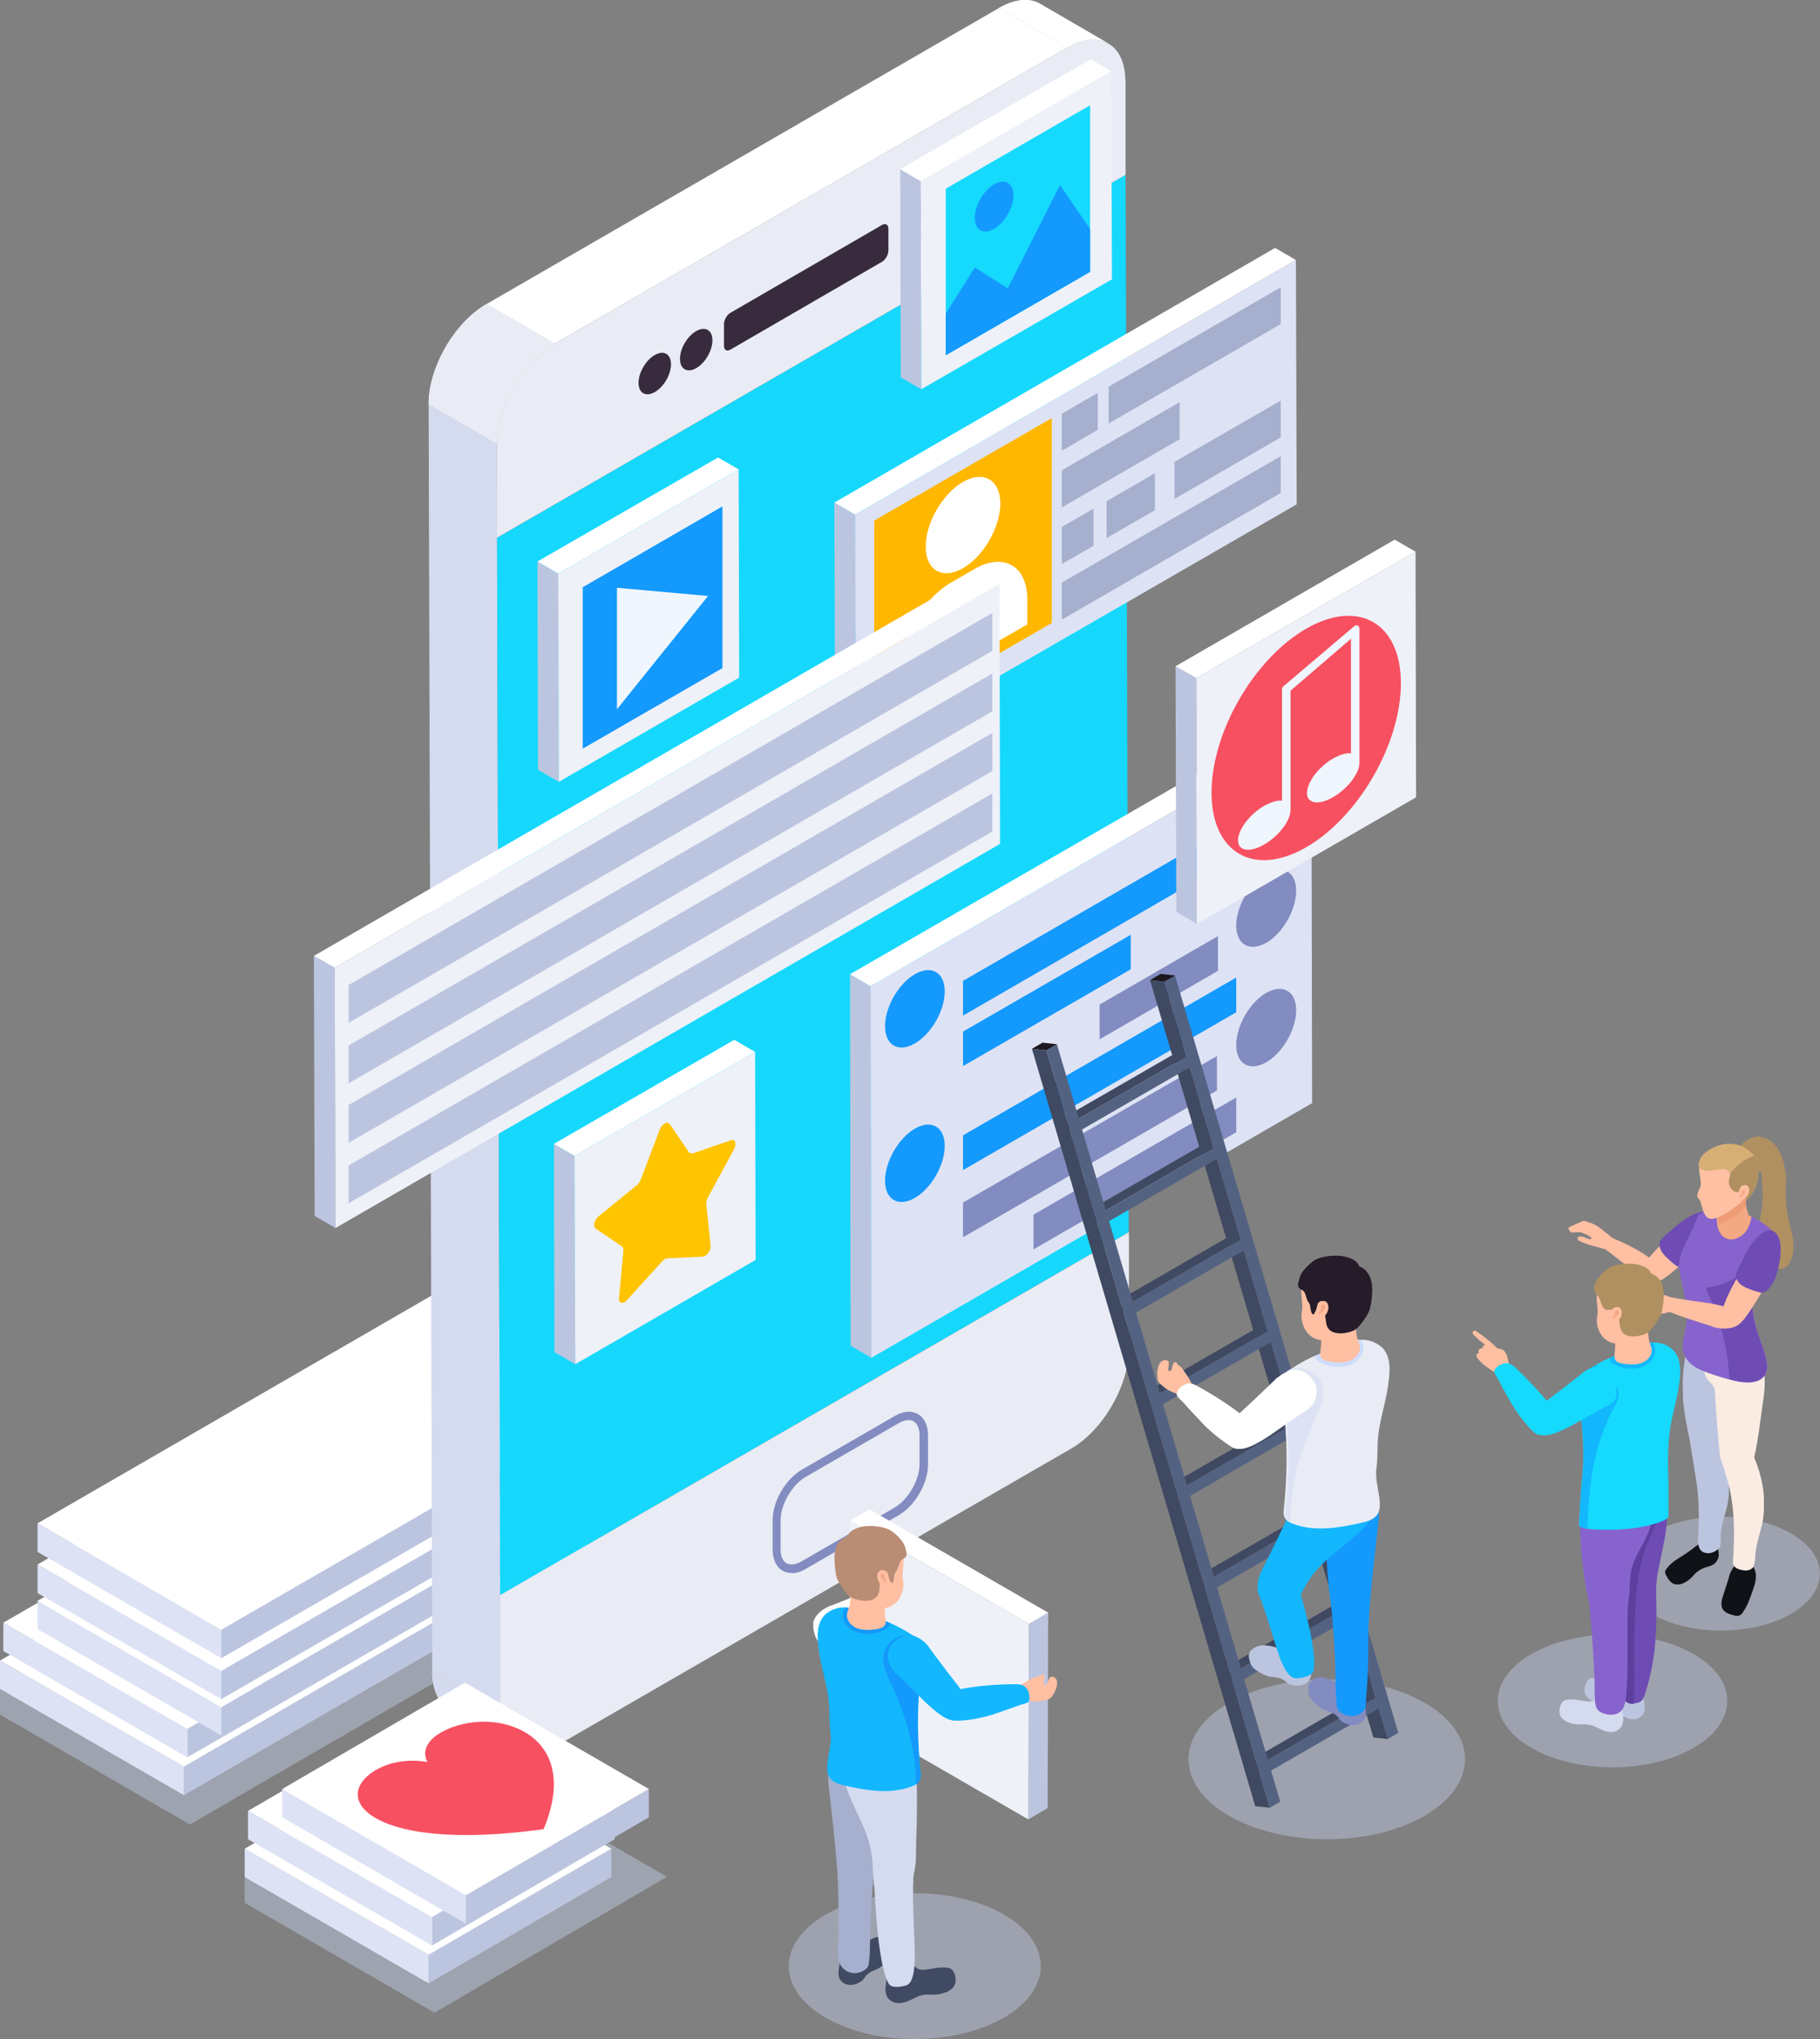 <?xml version="1.0" encoding="UTF-8"?>
<svg xmlns="http://www.w3.org/2000/svg" xmlns:xlink="http://www.w3.org/1999/xlink" viewBox="0 0 70.74 79.2">
  <rect x="0" y="0" width="70.74" height="79.2" fill="#808080" stroke="none"/>
  <defs>
    <style>
      .cls-1 {
        fill: #b09061;
      }

      .cls-2 {
        fill: #f3a984;
      }

      .cls-3 {
        fill: #13b7fd;
      }

      .cls-4 {
        fill: #eff6fe;
      }

      .cls-5 {
        fill: #fff;
      }

      .cls-6 {
        fill: #15d8fc;
      }

      .cls-7 {
        fill: #ee9c76;
      }

      .cls-8 {
        fill: #404b63;
      }

      .cls-9 {
        fill: #e9ecf5;
      }

      .cls-10 {
        clip-path: url(#clippath-2);
      }

      .cls-11 {
        fill: #f75061;
      }

      .cls-12 {
        isolation: isolate;
      }

      .cls-13 {
        fill: #8763cd;
      }

      .cls-14 {
        fill: #a6afcd;
      }

      .cls-15 {
        fill: #372b3d;
      }

      .cls-16 {
        fill: #ffb700;
      }

      .cls-17 {
        fill: #b98c74;
      }

      .cls-18 {
        clip-path: url(#clippath-1);
      }

      .cls-19 {
        fill: #ffbfa2;
      }

      .cls-20 {
        fill: #faece2;
      }

      .cls-21 {
        fill: #1499fc;
      }

      .cls-22 {
        fill: #0f1317;
      }

      .cls-23 {
        fill: #cddcfb;
      }

      .cls-24 {
        fill: #828cc0;
      }

      .cls-25 {
        fill: #15d9fd;
      }

      .cls-26, .cls-27 {
        mix-blend-mode: multiply;
        opacity: .5;
      }

      .cls-28 {
        fill: #dde3f4;
      }

      .cls-29, .cls-27 {
        fill: #bcc5df;
      }

      .cls-30 {
        clip-path: url(#clippath);
      }

      .cls-31 {
        fill: #546282;
      }

      .cls-32 {
        fill: #1c161f;
      }

      .cls-33 {
        fill: none;
      }

      .cls-34 {
        fill: #251b29;
      }

      .cls-35 {
        clip-path: url(#clippath-3);
      }

      .cls-36 {
        fill: #ffc400;
      }

      .cls-37 {
        fill: #6e4cb3;
      }

      .cls-38 {
        fill: #5e3e9e;
      }

      .cls-39 {
        fill: #d6af75;
      }

      .cls-40 {
        fill: #3f4961;
      }

      .cls-41 {
        fill: #d4dbef;
      }

      .cls-42 {
        fill: #7f89a6;
      }

      .cls-43 {
        fill: #eef1f8;
      }
    </style>
    <clipPath id="clippath">
      <path class="cls-5" d="m20.11,67.93l-2.65-1.54c-.4-.24-.66-.74-.66-1.45l2.65,1.54c0,.71.25,1.21.66,1.45Z"/>
    </clipPath>
    <clipPath id="clippath-1">
      <path class="cls-5" d="m40.43.15l2.65,1.54c-.41-.24-.98-.2-1.6.16l-2.65-1.54c.63-.36,1.19-.4,1.6-.16Z"/>
    </clipPath>
    <clipPath id="clippath-2">
      <path class="cls-5" d="m19.31,17.24l-2.65-1.54c0-1.43,1-3.17,2.25-3.89l2.65,1.54c-1.24.72-2.25,2.46-2.25,3.89Z"/>
    </clipPath>
    <clipPath id="clippath-3">
      <path class="cls-33" d="m63.05,49.62l.53.31s-.09-.02-.15.01l-.53-.31c.06-.03.11-.04.15-.01Z"/>
    </clipPath>
  </defs>
  <g class="cls-12">
    <g id="Layer_2" data-name="Layer 2">
      <g id="Layer_1-2" data-name="Layer 1">
        <g>
          <g>
            <g class="cls-26">
              <polygon class="cls-29" points="24.82 60.76 7.38 70.87 0 66.6 0 65.35 17.45 56.49 24.82 60.76"/>
            </g>
            <g class="cls-12">
              <polygon class="cls-29" points="22.66 59.66 22.66 60.77 7.15 69.73 7.15 68.62 22.66 59.66"/>
              <polygon class="cls-28" points="7.15 68.62 7.15 69.73 0 65.6 0 64.5 7.15 68.62"/>
              <polygon class="cls-5" points="22.66 59.66 7.15 68.62 0 64.5 15.52 55.54 22.66 59.66"/>
            </g>
            <g class="cls-12">
              <polygon class="cls-29" points="22.8 58.19 22.8 59.3 7.28 68.26 7.28 67.15 22.8 58.19"/>
              <polygon class="cls-28" points="7.28 67.15 7.28 68.26 .13 64.13 .13 63.03 7.28 67.15"/>
              <polygon class="cls-5" points="22.8 58.19 7.28 67.15 .13 63.03 15.65 54.07 22.8 58.19"/>
            </g>
            <g class="cls-12">
              <polygon class="cls-29" points="24.12 57.34 24.12 58.45 8.6 67.41 8.6 66.31 24.12 57.34"/>
              <polygon class="cls-28" points="8.6 66.31 8.6 67.41 1.46 63.28 1.46 62.18 8.6 66.31"/>
              <polygon class="cls-5" points="24.12 57.34 8.6 66.31 1.46 62.18 16.97 53.22 24.12 57.34"/>
            </g>
            <g class="cls-12">
              <polygon class="cls-29" points="24.12 55.94 24.12 57.04 8.6 66 8.6 64.9 24.12 55.94"/>
              <polygon class="cls-28" points="8.6 64.9 8.6 66 1.46 61.88 1.46 60.77 8.6 64.9"/>
              <polygon class="cls-5" points="24.12 55.94 8.6 64.9 1.46 60.77 16.97 51.81 24.12 55.94"/>
            </g>
            <g class="cls-12">
              <polygon class="cls-29" points="24.12 54.34 24.12 55.45 8.6 64.41 8.6 63.3 24.12 54.34"/>
              <polygon class="cls-28" points="8.6 63.3 8.6 64.41 1.46 60.28 1.46 59.17 8.6 63.3"/>
              <polygon class="cls-5" points="24.12 54.34 8.6 63.3 1.46 59.17 16.97 50.21 24.12 54.34"/>
            </g>
          </g>
          <g>
            <g class="cls-12">
              <g class="cls-12">
                <path class="cls-5" d="m20.11,67.93l-2.65-1.54c-.4-.24-.66-.74-.66-1.45l2.65,1.54c0,.71.25,1.21.66,1.45Z"/>
                <g class="cls-30">
                  <g class="cls-12">
                    <path class="cls-41" d="m20.11,67.93l-2.65-1.54c-.4-.24-.66-.74-.66-1.45l2.65,1.54c0,.71.25,1.21.66,1.45h0Z"/>
                  </g>
                </g>
              </g>
              <g class="cls-12">
                <path class="cls-5" d="m40.43.15l2.65,1.54c-.41-.24-.98-.2-1.6.16l-2.65-1.54c.63-.36,1.19-.4,1.6-.16Z"/>
                <g class="cls-18">
                  <g class="cls-12">
                    <path class="cls-5" d="m41.48,1.85l-2.65-1.54c.63-.36,1.19-.4,1.6-.16l2.65,1.54c-.41-.24-.98-.2-1.6.16h0Z"/>
                  </g>
                </g>
              </g>
              <polygon class="cls-41" points="19.45 66.48 16.8 64.94 16.66 15.7 19.31 17.24 19.45 66.48"/>
              <polygon class="cls-5" points="21.56 13.35 18.91 11.81 38.83 .31 41.48 1.85 21.56 13.35"/>
              <g class="cls-12">
                <path class="cls-5" d="m19.31,17.24l-2.65-1.54c0-1.43,1-3.17,2.25-3.89l2.65,1.54c-1.24.72-2.25,2.46-2.25,3.89Z"/>
                <g class="cls-10">
                  <g class="cls-12">
                    <path class="cls-9" d="m19.31,17.24l-2.65-1.54c0-1.43,1-3.17,2.25-3.89l2.65,1.54c-1.24.72-2.25,2.46-2.25,3.89h0Z"/>
                  </g>
                </g>
              </g>
              <g>
                <polygon class="cls-6" points="43.75 6.79 19.32 20.89 19.44 61.96 43.87 47.86 43.75 6.79"/>
                <path class="cls-9" d="m43.74,3.14c0-1.43-1.02-2.01-2.26-1.29l-19.92,11.5c-1.24.72-2.25,2.46-2.25,3.89v3.65s24.44-14.1,24.44-14.1v-3.65Z"/>
                <path class="cls-9" d="m19.44,61.96v4.52c.02,1.43,1.03,2.01,2.27,1.29l19.92-11.5c1.25-.72,2.25-2.46,2.25-3.89v-4.52s-24.44,14.1-24.44,14.1Z"/>
              </g>
            </g>
            <g>
              <path class="cls-15" d="m37.25,7.74c0,.56-.4,1.25-.88,1.53-.49.28-.88.05-.88-.51s.4-1.25.88-1.53c.49-.28.88-.05.88.51Z"/>
              <path class="cls-15" d="m27.69,13.22c0,.4-.28.88-.63,1.08-.35.2-.63.04-.63-.36s.28-.88.63-1.08c.35-.2.63-.04.63.36Z"/>
              <path class="cls-15" d="m26.08,14.15c0,.4-.28.88-.63,1.08-.35.2-.63.04-.63-.36s.28-.88.63-1.08c.35-.2.63-.04.63.36Z"/>
              <path class="cls-15" d="m34.28,10.17l-5.89,3.41c-.14.08-.25.02-.25-.15v-.84c0-.16.11-.36.25-.44l5.89-3.41c.14-.08.25-.02.25.15v.84c0,.16-.11.36-.25.44Z"/>
            </g>
            <path class="cls-24" d="m30.77,61.1c-.13,0-.25-.03-.35-.09-.25-.14-.39-.44-.39-.82v-1.14c0-.73.5-1.59,1.13-1.96l3.62-2.09c.33-.19.65-.22.9-.07.25.14.39.44.39.82v1.14c0,.73-.5,1.59-1.13,1.96l-3.62,2.09c-.19.11-.38.17-.55.17Zm4.55-5.94c-.11,0-.25.04-.39.12l-3.62,2.09c-.52.3-.97,1.07-.97,1.67v1.14c0,.26.08.45.23.54.15.08.35.06.58-.07l3.62-2.09c.52-.3.97-1.07.97-1.67v-1.14c0-.26-.08-.45-.23-.54-.06-.03-.12-.05-.19-.05Z"/>
          </g>
          <g>
            <g class="cls-26">
              <polygon class="cls-29" points="25.92 72.9 16.89 78.18 9.51 73.91 9.51 72.66 18.54 68.63 25.92 72.9"/>
            </g>
            <g class="cls-12">
              <polygon class="cls-29" points="23.76 71.81 23.76 72.91 16.66 77.04 16.66 75.93 23.76 71.81"/>
              <polygon class="cls-28" points="16.66 75.93 16.66 77.04 9.51 72.91 9.51 71.81 16.66 75.93"/>
              <polygon class="cls-5" points="23.76 71.81 16.66 75.93 9.51 71.81 16.61 67.68 23.76 71.81"/>
            </g>
            <g class="cls-12">
              <polygon class="cls-29" points="23.89 70.34 23.89 71.44 16.79 75.57 16.79 74.46 23.89 70.34"/>
              <polygon class="cls-28" points="16.79 74.46 16.79 75.57 9.64 71.44 9.64 70.34 16.79 74.46"/>
              <polygon class="cls-5" points="23.89 70.34 16.79 74.46 9.64 70.34 16.74 66.21 23.89 70.34"/>
            </g>
            <g class="cls-12">
              <polygon class="cls-29" points="25.22 69.49 25.22 70.59 18.11 74.72 18.11 73.61 25.22 69.49"/>
              <polygon class="cls-28" points="18.11 73.61 18.11 74.72 10.97 70.59 10.97 69.49 18.11 73.61"/>
              <polygon class="cls-5" points="25.22 69.49 18.11 73.61 10.97 69.49 18.07 65.36 25.22 69.49"/>
            </g>
            <path class="cls-11" d="m18.64,66.88c-1.15.05-2.46.71-2.03,1.56-1.48-.25-2.62.51-2.7,1.17-.13,1,1.93,2.17,7.22,1.44,1.27-3.06-.76-4.25-2.49-4.17Z"/>
          </g>
          <g>
            <g class="cls-12">
              <polygon class="cls-29" points="35.81 15.12 35.01 14.66 34.99 6.57 35.79 7.04 35.81 15.12"/>
              <polygon class="cls-5" points="35.79 7.04 34.99 6.57 42.39 2.3 43.19 2.77 35.79 7.04"/>
              <polygon class="cls-43" points="43.19 2.77 43.22 10.85 35.81 15.12 35.79 7.04 43.19 2.77"/>
            </g>
            <g>
              <polygon class="cls-25" points="36.76 13.8 42.37 10.56 42.37 4.09 36.76 7.33 36.76 13.8"/>
              <polygon class="cls-21" points="37.89 10.39 39.17 11.2 41.2 7.19 42.37 8.9 42.37 10.56 36.76 13.8 36.76 12.18 37.89 10.39"/>
              <path class="cls-21" d="m37.89,8.46c0-.48.34-1.06.75-1.3.42-.24.75-.05.75.43s-.34,1.06-.75,1.3c-.42.24-.75.05-.75-.43Z"/>
            </g>
          </g>
          <g>
            <g class="cls-12">
              <polygon class="cls-29" points="21.72 30.37 20.91 29.9 20.89 21.81 21.7 22.28 21.72 30.37"/>
              <polygon class="cls-5" points="21.7 22.28 20.89 21.81 27.91 17.77 28.71 18.23 21.7 22.28"/>
              <polygon class="cls-43" points="28.71 18.23 28.73 26.32 21.72 30.37 21.7 22.28 28.71 18.23"/>
            </g>
            <g>
              <polygon class="cls-21" points="28.08 25.95 22.65 29.08 22.65 22.81 28.08 19.67 28.08 25.95"/>
              <polygon class="cls-4" points="27.52 23.15 23.98 22.83 23.98 27.55 27.52 23.15"/>
            </g>
          </g>
          <g>
            <g class="cls-12">
              <polygon class="cls-29" points="22.36 52.99 21.55 52.52 21.53 44.43 22.33 44.9 22.36 52.99"/>
              <polygon class="cls-5" points="22.33 44.9 21.53 44.43 28.54 40.39 29.35 40.86 22.33 44.9"/>
              <polygon class="cls-43" points="29.35 40.86 29.37 48.94 22.36 52.99 22.33 44.9 29.35 40.86"/>
            </g>
            <path class="cls-36" d="m26.04,43.67l.74,1.09s.08.06.15.04l1.48-.51c.17-.06.23.14.12.35l-1.02,1.88c-.04.08-.06.16-.06.23l.17,1.63c.02.18-.15.43-.31.43l-1.38.07c-.06,0-.12.04-.18.1l-1.38,1.52c-.15.17-.33.13-.31-.08l.17-1.84c0-.08-.01-.14-.06-.17l-1.02-.69c-.11-.08-.05-.35.12-.48l1.48-1.2c.06-.05.12-.13.15-.21l.74-1.95c.08-.22.3-.34.38-.22Z"/>
          </g>
          <g class="cls-12">
            <polygon class="cls-29" points="33.27 29.47 32.46 29.01 32.43 19.52 33.24 19.99 33.27 29.47"/>
            <polygon class="cls-5" points="33.24 19.99 32.43 19.52 49.56 9.63 50.37 10.1 33.24 19.99"/>
            <polygon class="cls-28" points="50.37 10.1 50.4 19.59 33.27 29.47 33.24 19.99 50.37 10.1"/>
          </g>
          <g>
            <polygon class="cls-14" points="42.67 15.26 41.27 16.07 41.27 17.51 42.67 16.69 42.67 15.26"/>
            <polygon class="cls-14" points="43.09 15.02 43.09 16.45 49.78 12.59 49.78 11.16 43.09 15.02"/>
          </g>
          <polygon class="cls-14" points="45.85 15.62 41.27 18.27 41.27 19.71 45.85 17.06 45.85 15.62"/>
          <g>
            <polygon class="cls-14" points="42.5 19.76 41.27 20.47 41.27 21.91 42.5 21.2 42.5 19.76"/>
            <polygon class="cls-14" points="44.89 18.38 43.01 19.47 43.01 20.9 44.89 19.82 44.89 18.38"/>
            <polygon class="cls-14" points="45.65 17.94 45.65 19.38 49.78 16.99 49.78 15.56 45.65 17.94"/>
          </g>
          <polygon class="cls-14" points="49.78 17.72 41.27 22.63 41.27 24.07 49.78 19.15 49.78 17.72"/>
          <g>
            <polygon class="cls-16" points="40.88 24.2 33.98 28.18 33.98 20.22 40.88 16.24 40.88 24.2"/>
            <g>
              <path class="cls-5" d="m38.88,19.56c0-.92-.65-1.3-1.45-.84-.8.46-1.45,1.59-1.45,2.51s.65,1.3,1.45.84c.8-.46,1.45-1.59,1.45-2.51Z"/>
              <path class="cls-5" d="m39.93,24.25v-.97c0-1.3-.92-1.83-2.05-1.18l-.9.52c-1.13.65-2.05,2.25-2.05,3.55v.97l4.99-2.88Z"/>
            </g>
          </g>
          <g>
            <g class="cls-12">
              <polygon class="cls-29" points="33.87 52.74 33.06 52.27 33.04 37.84 33.84 38.31 33.87 52.74"/>
              <polygon class="cls-5" points="33.84 38.31 33.04 37.84 50.17 27.96 50.97 28.42 33.84 38.31"/>
              <polygon class="cls-28" points="50.97 28.42 51 42.85 33.87 52.74 33.84 38.31 50.97 28.42"/>
            </g>
            <g>
              <path class="cls-21" d="m36.72,38.51c0,.74-.52,1.65-1.16,2.02s-1.16.07-1.16-.67.52-1.65,1.16-2.02c.64-.37,1.16-.07,1.16.67Z"/>
              <polygon class="cls-21" points="48.05 31.97 37.43 38.1 37.43 39.45 48.05 33.31 48.05 31.97"/>
              <polygon class="cls-24" points="40.17 48.53 48.05 43.98 48.05 42.63 40.17 47.18 40.17 48.53"/>
              <polygon class="cls-24" points="47.3 41.02 37.43 46.71 37.43 48.06 47.3 42.36 47.3 41.02"/>
              <path class="cls-21" d="m36.72,44.51c0,.74-.52,1.65-1.16,2.02-.64.37-1.16.07-1.16-.67s.52-1.65,1.16-2.02c.64-.37,1.16-.07,1.16.67Z"/>
              <polygon class="cls-21" points="48.05 37.97 37.43 44.1 37.43 45.45 48.05 39.32 48.05 37.97"/>
              <polygon class="cls-21" points="43.95 36.31 37.43 40.07 37.43 41.41 43.95 37.65 43.95 36.31"/>
              <g>
                <path class="cls-24" d="m48.05,35.95c0,.74.52,1.04,1.17.67.64-.37,1.16-1.28,1.16-2.02,0-.74-.52-1.04-1.17-.67-.64.37-1.16,1.28-1.16,2.02Z"/>
                <polygon class="cls-24" points="42.74 39.02 47.34 36.36 47.34 37.71 42.74 40.37 42.74 39.02"/>
              </g>
              <path class="cls-24" d="m48.05,40.59c0,.74.52,1.04,1.17.67.64-.37,1.16-1.28,1.16-2.02,0-.74-.52-1.04-1.17-.67-.64.37-1.16,1.28-1.16,2.02Z"/>
            </g>
          </g>
          <g>
            <g class="cls-12">
              <polygon class="cls-29" points="46.52 35.89 45.72 35.42 45.69 25.88 46.5 26.34 46.52 35.89"/>
              <polygon class="cls-5" points="46.5 26.34 45.69 25.88 54.21 20.96 55.02 21.43 46.5 26.34"/>
              <polygon class="cls-43" points="55.02 21.43 55.04 30.97 46.52 35.89 46.5 26.34 55.02 21.43"/>
            </g>
            <g>
              <path class="cls-11" d="m54.45,26.54c0-2.34-1.65-3.29-3.68-2.12-2.03,1.17-3.68,4.02-3.68,6.37,0,2.34,1.65,3.29,3.68,2.12,2.03-1.17,3.68-4.02,3.68-6.37Z"/>
              <path class="cls-4" d="m49.83,26.77v4.33c-.18-.02-.42.05-.69.2-.56.32-1.02.92-1.02,1.34s.46.49,1.02.16c.56-.32,1.02-.92,1.02-1.34v-4.63s0,0,0,0l2.35-2.02v4.45c-.18-.02-.42.05-.69.2-.56.32-1.02.92-1.02,1.34s.46.49,1.02.16c.56-.32,1.02-.92,1.02-1.34v-5.21c0-.1-.12-.16-.2-.09l-2.77,2.35s-.04.06-.04.09Z"/>
            </g>
          </g>
          <g>
            <path class="cls-27" d="m55.37,66.14c2.1,1.21,2.1,3.17,0,4.39s-5.5,1.21-7.6,0c-2.1-1.21-2.1-3.17,0-4.39,2.1-1.21,5.5-1.21,7.6,0Z"/>
            <g>
              <g class="cls-12">
                <polygon class="cls-31" points="45.26 38.13 45.67 37.89 54.35 67.31 53.94 67.55 45.26 38.13"/>
                <polygon class="cls-32" points="44.7 38.07 45.11 37.83 45.67 37.89 45.26 38.13 44.7 38.07"/>
                <polygon class="cls-40" points="45.26 38.13 53.94 67.55 53.38 67.49 44.7 38.07 45.26 38.13"/>
              </g>
              <g class="cls-12">
                <polygon class="cls-40" points="41.82 44.01 41.49 43.82 41.49 43.33 41.82 43.52 41.82 44.01"/>
                <polygon class="cls-40" points="41.82 43.52 41.49 43.33 45.79 40.85 46.12 41.04 41.82 43.52"/>
                <polygon class="cls-31" points="46.12 41.04 46.46 41.33 41.82 44.01 41.82 43.52 46.12 41.04"/>
              </g>
              <g class="cls-12">
                <polygon class="cls-40" points="42.89 47.56 42.56 47.37 42.56 46.88 42.89 47.07 42.89 47.56"/>
                <polygon class="cls-40" points="42.89 47.07 42.56 46.88 46.86 44.4 47.18 44.59 42.89 47.07"/>
                <polygon class="cls-31" points="47.18 44.59 47.53 44.88 42.89 47.56 42.89 47.07 47.18 44.59"/>
              </g>
              <g class="cls-12">
                <polygon class="cls-40" points="43.92 51.12 43.6 50.93 43.6 50.44 43.92 50.63 43.92 51.12"/>
                <polygon class="cls-40" points="43.92 50.63 43.6 50.44 47.89 47.96 48.22 48.15 43.92 50.63"/>
                <polygon class="cls-31" points="48.22 48.15 48.57 48.44 43.92 51.12 43.92 50.63 48.22 48.15"/>
              </g>
              <g class="cls-12">
                <polygon class="cls-40" points="44.99 54.67 44.67 54.48 44.67 53.99 44.99 54.18 44.99 54.67"/>
                <polygon class="cls-40" points="44.99 54.18 44.67 53.99 48.97 51.51 49.29 51.7 44.99 54.18"/>
                <polygon class="cls-31" points="49.29 51.7 49.64 51.99 44.99 54.67 44.99 54.18 49.29 51.7"/>
              </g>
              <g class="cls-12">
                <polygon class="cls-40" points="46.03 58.24 45.7 58.05 45.7 57.56 46.03 57.75 46.03 58.24"/>
                <polygon class="cls-40" points="46.03 57.75 45.7 57.56 50 55.08 50.33 55.27 46.03 57.75"/>
                <polygon class="cls-31" points="50.33 55.27 50.67 55.55 46.03 58.24 46.03 57.75 50.33 55.27"/>
              </g>
              <g class="cls-12">
                <polygon class="cls-40" points="46.03 58.24 45.71 58.05 45.7 57.56 46.03 57.75 46.03 58.24"/>
                <polygon class="cls-40" points="46.03 57.75 45.7 57.56 50 55.08 50.33 55.27 46.03 57.75"/>
              </g>
              <g class="cls-12">
                <polygon class="cls-40" points="47.07 61.8 46.74 61.61 46.74 61.12 47.07 61.31 47.07 61.8"/>
                <polygon class="cls-40" points="47.07 61.31 46.74 61.12 51.04 58.64 51.36 58.83 47.07 61.31"/>
                <polygon class="cls-31" points="51.36 58.83 51.71 59.12 47.07 61.8 47.07 61.31 51.36 58.83"/>
              </g>
              <g class="cls-12">
                <polygon class="cls-40" points="48.12 65.36 47.8 65.17 47.79 64.68 48.12 64.87 48.12 65.36"/>
                <polygon class="cls-40" points="48.12 64.87 47.79 64.68 52.09 62.2 52.42 62.39 48.12 64.87"/>
                <polygon class="cls-31" points="52.42 62.39 52.77 62.68 48.12 65.36 48.12 64.87 52.42 62.39"/>
              </g>
              <g class="cls-12">
                <polygon class="cls-40" points="49.17 68.91 48.85 68.73 48.85 68.24 49.17 68.43 49.17 68.91"/>
                <polygon class="cls-40" points="49.17 68.43 48.85 68.24 53.15 65.75 53.47 65.94 49.17 68.43"/>
                <polygon class="cls-31" points="53.47 65.94 53.82 66.23 49.17 68.91 49.17 68.43 53.47 65.94"/>
              </g>
              <g class="cls-12">
                <polygon class="cls-31" points="40.67 40.8 41.08 40.56 49.76 69.98 49.35 70.22 40.67 40.8"/>
                <polygon class="cls-32" points="40.11 40.74 40.52 40.5 41.08 40.56 40.67 40.8 40.11 40.74"/>
                <polygon class="cls-40" points="40.67 40.8 49.35 70.22 48.79 70.16 40.11 40.74 40.67 40.8"/>
              </g>
            </g>
            <g id="man">
              <g id="man-2" data-name="man">
                <path class="cls-29" d="m50.76,64.45c-.05-.07-.1-.03-.17-.03-.08,0-.17-.03-.25-.07-.1-.05-.19-.1-.28-.16-.24-.14-.51-.23-.78-.27-.12-.02-.26-.02-.38.02-.09.03-.18.08-.25.14-.06.05-.1.12-.11.2-.01.07.01.15.03.22.02.07.04.13.07.19.07.12.19.19.3.26.13.08.28.15.43.18.12.02.25.02.38.06.08.03.16.07.22.12.05.04.1.1.17.12.14.04.29.06.43.03.28-.06.45-.29.38-.57-.03-.1-.07-.2-.12-.29-.03-.06-.05-.11-.07-.14Z"/>
              </g>
              <g>
                <g id="man-3" data-name="man">
                  <path class="cls-24" d="m53.01,66.06c-.03-.08-.09-.05-.16-.07-.08-.02-.16-.07-.23-.12-.08-.07-.16-.14-.24-.21-.21-.19-.45-.33-.7-.43-.17-.06-.34-.12-.52-.05-.1.04-.19.1-.25.18-.06.08-.06.18-.06.28,0,.07,0,.13.03.2.04.13.14.23.24.32.11.11.24.21.38.27.12.05.24.07.35.14.07.04.14.1.19.17.04.05.08.12.14.15.12.07.27.12.41.12.28,0,.5-.18.5-.48,0-.1-.03-.21-.05-.31-.02-.06-.02-.11-.04-.15Z"/>
                </g>
                <path class="cls-21" d="m51.5,59.01c0-.09.01-.14.12-.18.31-.1.62-.2.94-.27.19-.05.38-.08.56-.08l.41-.37c.05.36.08.72.04,1.08-.09.78-.3,2.6-.35,3.46-.04.59-.04,1.17-.04,1.76,0,.57-.05,1.15-.09,1.72,0,.13-.02.26-.12.36-.09.09-.23.15-.36.16-.21.02-.42-.05-.57-.2-.09-.09-.09-.28-.1-.4-.01-.11-.02-.23-.02-.34-.01-.33-.01-.65-.02-.98-.01-.34-.03-.69-.05-1.03-.02-.23-.03-.45-.05-.68-.01-.12-.02-.25-.03-.37-.04-.35-.09-.7-.13-1.05-.06-.66-.1-1.33-.12-1.99,0-.17,0-.33,0-.5,0-.04,0-.07,0-.1Z"/>
                <path class="cls-3" d="m50.84,57.53c.3-.09.82.45,1.06.58.21.12.44.23.66.33.1.05.22.13.32.15.09.02.19-.01.28,0,.08.02.33-.03.37.04.05.11-.2.33-.27.42-.65.83-1.63,1.31-2.26,2.15-.26.35-.44.76-.67,1.14-.03.05-.06.09-.1.13-.07.06-.17.08-.26.1-.34.05-.3-.16-.49-.47-.15-.24-.57-.13-.59-.41-.04-.41.19-.77.32-1.02.48-.95.91-1.91,1.4-2.86.05-.09.1-.19.19-.25.02-.01.03-.02.05-.02Z"/>
                <g>
                  <path class="cls-5" d="m49.75,54.17c0,.1,0,.29.1.35.08.05.25.03.34.04.28.03.56.04.84.06.13,0,.25.02.38.02.37.01.74-.01,1.1-.07.14-.02.37-.06.49-.15.11-.09.12-.24.1-.39-.03-.27-.16-.53-.42-.63-.25-.1-.51-.06-.76-.03-.58.07-1.16.19-1.72.33-.1.03-.2.05-.29.12-.1.07-.16.2-.17.35Z"/>
                  <path class="cls-19" d="m45.41,53.2s0,.02,0,.03c.02.04.09.03.11,0,.02-.03.02-.06.03-.09.01-.07.04-.14.07-.2,0,0,0-.02.02-.02,0,0,.02,0,.02,0,.01,0,.02,0,.03,0,0,0,.02,0,.03,0,.01,0,.02.02.03.04.03.06.09.09.14.13.05.04.07.09.11.14.09.12.18.25.25.38.07.13.12.24.14.38.02.11.03.22.02.34,0,.08-.01.18-.07.24-.07.06-.16.02-.23-.03-.1-.07-.16-.18-.25-.26-.04-.04-.07-.09-.1-.12-.05-.04-.12-.06-.17-.08-.13-.05-.26-.12-.37-.22-.11-.09-.21-.17-.23-.31-.02-.15-.02-.3.03-.45.02-.08.06-.17.13-.22.07-.05.17-.07.24-.02.02.01.04.03.04.06,0,.02,0,.05,0,.07,0,.04-.03.15-.02.21Z"/>
                  <path class="cls-9" d="m49.85,53.85s0-.02,0-.03c0-.15,0-.33.09-.46.08-.12.23-.18.34-.25.38-.25.79-.45,1.22-.6.65-.24,1.32-.71,2.01-.32.07.04.14.09.2.14.36.35.32.91.26,1.36-.07.58-.24,1.14-.35,1.72-.02.12-.04.24-.05.36-.05.42-.01.85-.07,1.26-.05.36.06.77.11,1.13.03.22.05.47-.07.66-.13.2-.39.28-.63.33-.87.2-1.79.35-2.63.05-.15-.05-.3-.14-.36-.28-.04-.1-.03-.2-.02-.31.12-1.17.15-2.35.03-3.52-.04-.41-.1-.83-.1-1.25Z"/>
                  <path class="cls-28" d="m51.37,54.49c.08-.25.11-.52-.01-.78-.12-.26-.35-.45-.62-.53-.24-.07-.59-.05-.74.18-.09.13-.09.31-.09.46,0,0,0,.02,0,.03,0,.42.05.83.1,1.25.12,1.17.09,2.35-.03,3.52-.01.1-.02.21.02.31.03.08.09.14.16.18-.01-.47.03-.94.11-1.4.11-.63.3-1.25.53-1.85.12-.3.25-.6.38-.89.07-.15.15-.31.2-.47Z"/>
                  <path class="cls-23" d="m51.18,52.64c.12-.05.24-.1.33-.13.45-.16.91-.44,1.38-.47.23.34.04.74-.29.92-.42.21-.98.19-1.38-.1-.08-.06-.14-.15-.05-.22Z"/>
                  <path class="cls-5" d="m49.66,53.51c.24-.2.56-.37.88-.28.12.03.23.11.32.19.08.07.15.14.2.22.13.2.15.45.08.67-.09.28-.28.42-.51.57-.21.13-.41.27-.61.41-.4.28-.79.58-1.22.8-.25.13-.55.25-.82.16-.18-.06-.33-.21-.39-.4-.13-.45.2-.59.24-.63,1.36-1.25,1.84-1.74,1.81-1.71Z"/>
                  <path class="cls-5" d="m45.91,53.85c-.07.07-.19.21-.17.33.02.09.16.2.22.26.18.21.38.42.57.62.09.09.17.19.26.28.26.26.55.5.85.71.12.08.31.22.46.23.14,0,.25-.09.34-.21.16-.22.24-.5.13-.74-.11-.25-.33-.39-.53-.54-.47-.35-.97-.66-1.48-.94-.09-.05-.18-.1-.29-.11-.12-.02-.25.04-.36.13Z"/>
                  <path class="cls-19" d="m51.34,51.94c-.03-.17-.16-.13-.09-.29.06-.13.14-.25.25-.34.11-.09.26-.14.4-.13.05,0,.08.03.13.03.14,0,.27-.03.41,0,.13.02.26.03.26.18,0,.2,0,.4.06.6.03.11.09.21.1.32.02.22-.14.42-.34.52-.24.12-.52.11-.78.07-.13-.02-.31-.04-.39-.17-.06-.09-.03-.22-.02-.32.02-.15.03-.31.01-.46Z"/>
                  <g>
                    <path class="cls-19" d="m50.76,49.73c-.08.1-.15.21-.17.34-.04.29.07.59.01.88-.06.28.06.92.61,1.08.28.08.83-.01,1.01-.1.24-.11.4-.35.54-.57,1.16-1.84-1.22-2.6-2.01-1.64Z"/>
                    <path class="cls-34" d="m53.11,49.37c-.06-.06-.13-.11-.21-.15-.03-.01-.05-.02-.07-.04-.01-.02-.02-.04-.03-.06-.04-.08-.12-.14-.2-.19-.31-.17-.68-.18-1.03-.13-.12.02-.24.04-.35.09-.13.05-.24.14-.34.23-.14.13-.28.28-.35.46-.03.08-.04.17-.07.26-.02.08,0,.17.07.22.03.02.06.03.09.05.12.08.14.26.19.39.03.08.1.12.11.21.02.09.02.18.05.26.01.04.04.08.08.09.02,0,.03,0,.05-.01.05-.03.08-.09.09-.14.02-.06.03-.11.06-.16,0,0,.01-.01.02-.02,0,0,.01,0,.02,0,.06.01.1.06.13.11.03.06.05.13.07.2.03.11.03.2.05.3.01.11.04.22.12.3.17.18.49.17.71.12.08-.02.16-.04.23-.07.17-.08.28-.24.39-.39.1-.14.2-.28.25-.45.03-.09.04-.19.06-.28.05-.39.09-.89-.19-1.18Z"/>
                    <path class="cls-19" d="m51.39,50.54c.22-.05.31.22.19.45-.03.07-.1.13-.16.19-.34.39-.5.05-.39-.09.25-.31.08-.5.35-.56Z"/>
                    <path class="cls-2" d="m51.38,50.96s.25-.21.06-.29c-.05-.02-.1.03-.1.08,0,.03.01.05.01.08,0,.02,0,.03-.01.05-.02.04-.09.09-.07.14.02.05.08-.04.1-.05Z"/>
                  </g>
                </g>
                <path class="cls-3" d="m48.99,62.08s0,.02.01.04c.21.55.37,1.12.55,1.68.12.37.39,1.39.83,1.39.21,0,.62-.09.67-.28.18-.73-.45-2.85-.63-3.44-.05-.15-.05-.09-.09-.24-.03-.12-.04-.31-.12-.41-.15-.19-.45.05-.59.15-.21.15-.5.29-.66.5-.16.21-.05.43.03.63Z"/>
              </g>
            </g>
          </g>
          <g id="woman">
            <path class="cls-27" d="m64.19,59.56c-1.5.86-1.5,2.27,0,3.13,1.5.86,3.92.86,5.42,0s1.5-2.27,0-3.13c-1.5-.86-3.92-.86-5.42,0Z"/>
            <path class="cls-19" d="m62.37,47.94c.05-.02-.13-.03.33.16.87.36,2.14,1.05,1.81,1.51-.08.11-.26.21-.4.19-.13-.02-1.4-1.05-1.71-1.27-.07-.05-.15-.54-.04-.59Z"/>
            <path class="cls-19" d="m61.35,48.17s-.04-.04-.04-.07c0-.04.05-.06.09-.07.05-.01.11,0,.16.02.07.02.13.06.2.08.02,0,.04,0,.06,0s.04-.02.03-.04c0-.04-.06-.06-.09-.08-.04-.03-.09-.05-.13-.07-.07-.03-.16-.07-.24-.08-.09,0-.18.02-.27.01-.02,0-.04,0-.05,0-.03-.01-.04-.03-.06-.06-.02-.03-.03-.05-.05-.08,0,0,0-.01,0-.02,0,0,0-.01.01-.02.09-.07.22-.11.32-.16.08-.03.16-.07.23-.1.02,0,.04-.01.06-.01.02,0,.04.01.06.02.06.03.12.04.18.06.21.07.39.21.56.35.12.09.23.18.34.28.09.08.05.24-.03.32-.02.02-.03.03-.05.04-.07.05-.16.05-.25.03-.04,0-.24-.07-.3-.08-.25-.06-.49-.13-.72-.25-.01,0-.03-.02-.04-.03Z"/>
            <path class="cls-19" d="m66.05,48.55c.63-.41.87-1.07.64-1.29-.39-.37-.73-.12-1.63.66-.02.02-.04.03-.06.05-.22.19-.44.38-.64.58-.11.12-.22.24-.32.37-.02.03-.04.06-.06.09-.02.03-.03.07-.04.11-.03.09-.05.19-.06.29,0,.12.04.25.13.33.11.09.27.1.4.06.15-.05.49-.27.89-.65.26-.25-.07-.06.75-.59Z"/>
            <path class="cls-37" d="m66.52,47.18c-.18-.21-.51-.09-.71,0-.2.09-.38.22-.56.35-.09.07-.17.15-.26.23-.1.09-.21.17-.3.26-.09.08-.18.17-.19.29,0,.11.03.22.09.31.07.11.16.2.26.29.07.07.15.14.23.2.03.03.06.05.1.07.09.04.19.04.28,0,.09-.03.17-.08.25-.14.1-.08.2-.17.29-.27.08-.1.16-.19.23-.29.14-.19.26-.4.33-.63.07-.21.13-.51-.03-.7Z"/>
            <path class="cls-22" d="m67.48,60.7s-.06.11-.08.14c-.04.07-.09.14-.13.22-.05.1-.07.21-.1.31-.07.21-.13.41-.2.62-.03.08-.05.17-.06.25,0,.09,0,.18.04.25.08.14.24.2.39.24.09.03.19.05.27.02.07-.03.11-.09.15-.15.19-.28.28-.58.39-.89.06-.16.1-.34.1-.51,0-.1-.03-.19-.07-.28-.02-.04-.05-.09-.09-.12-.03-.04-.07-.05-.09-.1-.04-.09-.07-.19-.14-.26-.06-.06-.17-.06-.24-.03-.08.04-.14.11-.18.19,0,.03.04.05.04.08,0,0,0,0,0,0Z"/>
            <path class="cls-22" d="m66.35,59.73c-.08.06-.15.12-.22.18-.07.06-.15.1-.23.16-.16.13-.33.25-.5.36-.13.08-.27.16-.39.26-.09.08-.18.16-.25.27-.04.06-.05.09-.03.16.02.06.05.11.08.16.06.1.13.19.24.24.1.04.22.03.32,0,.16-.06.32-.17.43-.3.11-.14.25-.24.41-.31.13-.05.28-.07.4-.15.1-.07.17-.19.19-.31.02-.15-.04-.29-.03-.44,0-.09.03-.2.01-.29-.02-.08-.12-.14-.2-.14-.09,0-.18.02-.25.08v.1Z"/>
            <path class="cls-29" d="m65.41,54.13s0,.09,0,.14c.04.62.17,1.22.3,1.83.06.28.06,1.01.55.88.24-.06.65-.48.7-.99.02-.28.01-.68.03-.96.04-.58.61-2.43-.56-2.8-.18-.06-.45-.41-.6-.28-.26.21-.32.66-.36.96-.06.4-.08.81-.05,1.22Z"/>
            <path class="cls-29" d="m65.63,55.44c.05.63.17,1.26.27,1.88.11.65.15,1.29.12,1.96,0,.15-.02.3-.02.46,0,.18,0,.39.14.51.07.06.17.08.26.08.14,0,.28-.07.38-.16.13-.12.1-.25.1-.42-.02-.5.22-.97.29-1.46.04-.25.03-.5.03-.75,0-.49-.12-.92-.32-1.37-.05-.11-.12-.23-.24-.25l-1.01-.47Z"/>
            <path class="cls-20" d="m68.58,53.38c-.04-.44-.19-.88-.5-1.2v.38c0-.09-.03-.17-.06-.26-.01-.04-.03-.07-.05-.09-.06-.09-.14-.04-.28,0-.17.04-.35.03-.52.05-.55.08-.59.2-.95-.09-.07.45.03.88.02.98-.01.52.39.56.41.84.04.64.12,1.89.2,2.52.03.25.16.49.28.7.13.25.26.38.5.36.11-.01.29-.13.35-.23.04-.06.05-.18.07-.24.06-.2.12-.4.16-.61,0-.04.02-.09.03-.13h0s0,0,0-.01c.11-.55.17-1.11.25-1.66.07-.44.13-.88.09-1.32Z"/>
            <g id="people">
              <g>
                <path class="cls-1" d="m69.4,45.5c.05.31,0,.59.01.9,0,.33.04.65.11.97.06.29.15.57.18.86.03.29,0,.6-.16.85-.04.06-.09.12-.16.16-.09.05-.19.05-.29.04-.3-.05-.55-.3-.67-.59-.12-.29-.12-.61-.08-.91s.11-.61.15-.91c.05-.37.01-.72-.01-1.09,0-.12,0-.19-.08-.29-.09-.1-.23-.17-.37-.19-.12-.02-.26,0-.37-.05-.16-.06-.26-.25-.23-.41.02-.12.1-.22.18-.31.18-.2.42-.36.68-.38.27-.02.53.13.71.33.18.21.28.47.34.73.02.1.04.2.06.3Z"/>
                <g>
                  <path class="cls-2" d="m68.08,47.26c-.26-.12-.35-.18-.62-.24-.04,0-.19.05-.23.04-.33-.07-.68-.05-.98.08,0,0,0,0-.01,0v2.01h1.93l-.08-1.89Z"/>
                  <path class="cls-13" d="m69.02,48.2s0-.08-.01-.13c-.13-.41-.59-.62-.93-.82-.06.38-.22.73-.61.86-.2.09-.47,0-.58-.17,0,0,0,0,0,0-.15-.2-.17-.46-.16-.7,0-.06,0-.13.01-.19,0-.08-.03-.06-.09-.06-.14,0-.27.04-.41.08-.05.02-.11.04-.15.07-.16.11-.11.21-.4.8-.1.2-.21.4-.29.6-.08.21-.15.46-.14.68,0,.27.31,1.27.31,1.92,0,.44-.21.88-.15,1.32,0,.04.01.08.03.12.06.18.19.34.35.46.16.12.34.19.52.26.37.14.75.25,1.13.34.34.08.87.13,1.12-.18.09-.1.12-.24.12-.38,0-.14-.03-.27-.06-.4-.1-.37-.26-.72-.36-1.09-.12-.44-.22-.9-.1-1.36.05-.19.13-.37.21-.56.12-.28.25-.56.37-.83.06-.14.12-.27.18-.41.04-.08.07-.15.08-.22Z"/>
                  <path class="cls-37" d="m68.93,47.92c-.45.46-.74,1.03-1.23,1.5-.33.33-.79.52-1.31.58-.03,0-.09.06-.06.12.53,1.09.83,2.27.89,3.46.07.02.14.03.21.05.34.08.87.13,1.12-.18.09-.1.12-.24.12-.38,0-.14-.03-.27-.06-.4-.1-.37-.26-.72-.36-1.09-.12-.44-.22-.9-.1-1.36.05-.19.13-.37.21-.56.12-.28.25-.56.37-.83.06-.14.12-.27.18-.41.04-.08.07-.15.08-.22,0-.04,0-.08-.01-.13-.02-.06-.04-.11-.07-.16Z"/>
                </g>
                <g>
                  <path class="cls-2" d="m67.98,47.34c.02.71-1.22.72-1.2.05.02-.93.08-1.04.49-1.18.11-.04.23-.07.35-.07.43,0,.26.23.25.39-.05.49.11.55.12.81Z"/>
                  <path class="cls-2" d="m67.86,46.85c.03.22.11.31.12.49.02.66-1.04.72-1.18.19.41-.09.8-.32,1.06-.68Z"/>
                  <path class="cls-7" d="m67.26,46.21c.11-.04.23-.07.35-.07.43,0,.26.23.25.39-.01.13-.01.24,0,.32-.27.35-.65.59-1.06.68-.01-.04-.02-.09-.02-.13.02-.93.08-1.04.49-1.18Z"/>
                  <path class="cls-19" d="m67.46,46.88s.07-.06.11-.09c.12-.11.25-.24.34-.38.26-.45.28-1.05-.1-1.44-.27-.28-.69-.39-1.06-.29-.1.03-.2.07-.29.12-.08.04-.16.09-.22.15-.04.04-.07.09-.1.15-.03.06-.06.12-.08.18-.07.29.12.59.01.87-.02.06-.06.12-.08.18s-.03.14,0,.19c.03.05.08.08.1.14.03.08.04.17.07.25.03.09.05.18.1.26.11.2.27.21.47.13.27-.11.52-.26.74-.44Z"/>
                  <path class="cls-39" d="m68.35,45.51c-.02-.56-.19-.66-.4-.84-.21-.17-.49-.25-.76-.24-.28,0-.55.1-.78.25,0,0-.02.01-.03.02-.12.08-.23.17-.29.3-.03.07-.06.14-.07.22-.02.14.1.2.23.24.17.05.41-.02.58-.04.08,0,.16-.02.24,0,.08.02.15.08.17.16.02.08-.03.17-.04.25-.04.16.05.34.18.43.08.05.14.06.23.02.08-.04.16-.1.25-.04.08.05.05.15.03.23,0,.01-.03.12,0,.12.04,0,.47-.4.45-1.08Z"/>
                  <path class="cls-1" d="m67.25,45.58c.02.08-.03.17-.04.25-.04.16.05.34.18.43.08.05.14.06.23.02.08-.04.16-.1.25-.04.08.05.05.15.03.23,0,.01-.03.12,0,.12.04,0,.47-.4.45-1.08-.01-.33-.07-.5-.17-.62,0,0-.26.1-.49.26-.21.15-.45.43-.45.43Z"/>
                </g>
                <path class="cls-19" d="m68.89,49.53c.45-.71.37-1.44.06-1.6-.3-.15-.76.24-1.3,1.45-.13.29-.66,1.1-.73,1.68-.05.37.27.53.4.5.45-.08.68-.63,1.57-2.02Z"/>
                <path class="cls-19" d="m66.55,51.53c.58.19,1.09,0,1.15-.26.05-.24-.31-.49-1.27-.65-.23-.04-1.09-.14-1.56-.25-.27-.07-.29.33-.25.42.05.1.16.12.31.18.32.14.85.31,1.62.55Z"/>
                <path class="cls-19" d="m64.87,50.37s-.06-.03-.09-.04c-.17-.05-.35-.08-.53-.09-.15,0-.35-.02-.48.07-.09.06-.17.11-.26.17-.09.06-.18.12-.25.2-.05.06-.1.13-.08.21,0,0,0,.01,0,.02,0,0,0,0,.01,0,.03,0,.06-.02.08-.04.03-.03.06-.06.09-.09.04-.03.08-.05.12-.06.03-.01.09-.02.12.02.02.03.01.06,0,.09,0,.04,0,.09,0,.13,0,.03.02.07.05.08.03,0,.06,0,.08.01.03.03,0,.07.03.09.01,0,.03,0,.04.01.01.01.02.04.03.05.02.02.04.04.07.06,0,0,.02.01.03.01,0,0,.02,0,.02-.01.07-.05.11-.12.17-.17.05-.04.11-.06.17-.06s.12,0,.19,0c.08,0,.15,0,.23-.02.06-.01.15-.06.21-.03l-.06-.61Z"/>
                <path class="cls-37" d="m68.92,47.82c-.24-.12-.51.11-.66.28-.15.16-.27.35-.38.54-.06.1-.1.21-.15.31-.06.12-.12.24-.18.36-.05.1-.11.22-.07.34.04.1.11.19.2.26.11.08.23.13.35.17.09.04.19.07.29.1.04.01.08.02.12.03.1,0,.19-.04.26-.1.07-.06.13-.14.18-.23.07-.11.13-.23.16-.36.04-.12.08-.24.1-.36.05-.23.08-.47.07-.71-.01-.23-.07-.52-.29-.63Z"/>
              </g>
            </g>
            <path class="cls-20" d="m66.86,56.31c.05.63.3,1.09.41,1.71.11.65.15,1.29.12,1.96,0,.14-.01.28-.02.42,0,.11-.03.26,0,.37.04.11.15.17.27.2.08.02.17.04.25.03.08,0,.16-.04.22-.09.06-.05.07-.14.09-.21.03-.15.02-.31.04-.46.02-.13.05-.26.08-.39.07-.29.17-.57.21-.87.04-.25.03-.5.03-.75,0-.49-.18-1.17-.38-1.62-.05-.11-.06.02-.18,0l-1.15-.31Z"/>
            <path class="cls-19" d="m67.81,46.03c.19-.01.24.23.11.41-.04.05-.11.1-.16.14-.35.29-.43-.02-.32-.12.25-.23.13-.41.37-.43Z"/>
            <path class="cls-2" d="m67.69,46.47s.24-.15.09-.24c-.04-.02-.09.01-.09.06,0,.02,0,.05,0,.07,0,.01,0,.03-.01.04-.02.03-.09.06-.07.11.01.04.08-.02.09-.03Z"/>
          </g>
          <g id="man-4" data-name="man">
            <path class="cls-27" d="m59.52,64.25c-1.74,1.01-1.74,2.64,0,3.64,1.74,1.01,4.57,1.01,6.31,0,1.74-1.01,1.74-2.64,0-3.64-1.74-1.01-4.57-1.01-6.31,0Z"/>
            <path class="cls-19" d="m57.24,51.71s.06-.02.09-.02c.03,0,.06.02.08.04.24.16.5.37.71.56h-.02s.06.05.09.07c0,0,.01.01.02.02.09.01.18.03.24.08.05.04.07.09.1.14.04.09.1.36.11.45,0,.03-.04.1-.08.12,0,0,0,0-.01,0h0c-.06.07-.1.14-.13.21-.03.06-.09.06-.15.09-.29-.27-.62-.39-.85-.7-.03-.04-.06-.08-.05-.13,0-.05.05-.09.1-.08-.03-.04-.03-.1,0-.14.03-.04.09-.06.14-.04-.02-.04,0-.09.04-.12.02-.01.04-.02.06-.02-.13-.1-.25-.19-.38-.32-.04-.04-.11-.09-.11-.15,0-.02,0-.04.02-.05Z"/>
            <g id="man-5" data-name="man">
              <g>
                <path class="cls-29" d="m63.86,65.93s-.05-.08-.14-.08c-.11,0-.21-.01-.32-.02-.14,0-.29-.02-.43-.03,0-.12.01-.24.02-.35-.15.03-.24-.01-.38-.07-.17-.06-.35-.12-.52-.17-.08-.02-.15-.04-.23-.03-.19.04-.3.36-.27.53.02.12.1.22.19.29.14.11.34.2.52.23.19.03.37.09.52.21.2.16.34.32.61.34.27.02.49-.14.5-.42,0-.1-.01-.2-.03-.29-.01-.06-.01-.11-.03-.14Z"/>
                <path class="cls-41" d="m63.05,66.26s0-.04,0-.06c.01-.22-.07-.4-.15-.6-.03-.07-.06-.15-.12-.2-.14-.11-.37-.01-.46.14-.04.07-.07.16-.1.23-.07.14-.22.31-.39.32-.23.01-.49-.07-.73-.08-.09,0-.19,0-.27.03-.2.08-.26.41-.19.59.04.11.15.19.25.24.16.08.38.12.56.11.19-.01.38,0,.55.09.3.14.66.35.96.07.08-.07.12-.19.13-.3.02-.2-.05-.39-.05-.58Z"/>
              </g>
            </g>
            <path class="cls-37" d="m63.69,57.33c-.15.15-.7-.12-.71-.2-.66-.51-.58,1.52-.39,2.33.1.44.07.89.14,1.33.07.49.17.98.31,1.46.03.1.06.21.14.29.15.16.41.15.63.11.19-.03.4-.08.5-.25.06-.1.06-.23.06-.35,0-.31,0-.63.06-.94.07-.33.13-.65.2-.98.06-.29.12-.57.14-.86.05-.53,0-1.05-.07-1.57-.04-.27.05-.78-.34-.84-.35-.05-.56.38-.66.47Z"/>
            <path class="cls-37" d="m63.85,57.13c.12-.15.28-.3.5-.27.39.06.3.57.34.84.08.52.13,1.05.07,1.57-.03.29-.09.58-.14.86-.07.33-.13.65-.2.98-.06.31-.06.63-.06.94,0,.12,0,.24-.06.35-.09.17-.31.22-.5.25-.08.01-.16.02-.24.02,0-1.1.18-2.2.69-3.23.32-.67.16-1.7-.41-2.32Z"/>
            <path class="cls-38" d="m62.98,57.13c0,.07.56.34.71.2.04-.04.09-.12.15-.2.57.62.73,1.65.41,2.32-.51,1.03-.68,2.13-.69,3.23-.15,0-.29-.03-.39-.13-.07-.08-.11-.18-.14-.29-.14-.48-.24-.97-.31-1.46-.06-.44-.03-.9-.14-1.33-.19-.81-.27-2.84.39-2.33Z"/>
            <path class="cls-37" d="m62.96,61.79l-.11-.46c.04.15.08.3.11.46Z"/>
            <path class="cls-37" d="m63.12,62.08c.11-.16.39-.15.48-.11.07.03.61-.27.76-.39-.01,0,0,.14.01.16,0,.05,0,.11,0,.16,0,.11.01.21.01.32,0,.21.01.42,0,.63,0,.41-.03.82-.07,1.23-.05.42-.12.83-.23,1.23-.04.16-.08.31-.13.46-.04.12-.08.26-.2.33-.06.04-.13.05-.19.06-.07,0-.13.01-.2,0-.07-.01-.15-.04-.19-.09-.05-.06-.09-.15-.11-.22-.04-.14-.04-.29-.05-.43,0-.68.04-1.37.04-2.05,0-.53-.03-1.06-.13-1.58l.16.29Z"/>
            <path class="cls-38" d="m62.96,61.79l.16.29s.06-.08.1-.1c.12-.06.34-.04.38,0-.14,1.4-.03,2.81-.09,4.2-.04,0-.08,0-.12,0-.07-.01-.15-.04-.19-.09-.05-.06-.09-.15-.11-.22-.04-.14-.04-.29-.05-.43,0-.68.04-1.37.04-2.05,0-.53-.03-1.06-.13-1.58Z"/>
            <path class="cls-13" d="m62.68,57.47c-.06-.03-.39-.19-.38-.28,0-.06-.16-.11-.2-.11-.07,0-.15.05-.21.09-.15.11-.26.27-.32.44-.09.24-.11.5-.13.76-.04.77-.02,1.53.06,2.3.04.38.1.77.17,1.15.04.19.08.38.12.57.04.18.08.24.23.33.33.2.91.18,1.14-.19.25-.4.15-1.01.23-1.46.12-.65.55-1.12.75-1.74.15-.45.13-.88.05-1.34-.04-.22-.1-.74-.33-.87-.06-.03-.46-.12-.78.2-.19.19-.17.28-.4.16Z"/>
            <path class="cls-25" d="m64.89,55.68c.01-.11.03-.23.05-.34.1-.54.26-1.07.33-1.62.05-.43.09-.96-.25-1.29-.06-.05-.12-.1-.18-.14-.66-.37-1.28.08-1.9.3-.4.15-.79.34-1.15.57-.13.08-.26.14-.34.26-.09.13-.14.28-.15.44-.01.18.02.36.05.54.18,1.05.25,2.12.13,3.18-.05.45-.11,1.7-.11,1.7.15.07.25.13.98.14,1.51.03,2.35-.35,2.44-.43.09-.08.06-.26.06-.37,0-.33,0-.66,0-.99-.02-.65-.04-1.3.04-1.94Z"/>
            <path class="cls-3" d="m61.3,53.87c0-.16.06-.3.15-.44.08-.13.21-.18.34-.26.08-.05.15-.1.23-.14.48.4,1.14.89.8,1.47-.88,1.57-1.08,3.21-1.12,4.88-.17-.03-.24-.06-.32-.1,0,0,.05-1.24.11-1.7.13-1.06.05-2.13-.13-3.18-.03-.18-.06-.36-.05-.54Z"/>
            <path class="cls-3" d="m62.62,52.73c.11-.05.23-.1.32-.13.43-.15.86-.42,1.3-.44.21.32.04.69-.27.87-.4.2-.92.18-1.3-.09-.08-.05-.13-.14-.05-.21Z"/>
            <path class="cls-13" d="m61.81,62.68c.03.33.05.66.08,1,.02.26.03.53.05.79.01.2.02.41.03.61.04,1.11-.08,1.36.44,1.5.12.03.24.04.36.01.34-.08.4-.38.44-.75.02-.21.03-.46.04-.67,0-.18,0-.36.01-.54,0-.24,0-.48,0-.72,0-.32,0-.64,0-.96,0-.41.04-.82.04-1.23,0-.06-.04-.12-.08-.15-.06-.04-1.29.41-1.41.55,0,0-.05.16-.01.57Z"/>
            <path class="cls-25" d="m61.57,53.29c.22-.15.48-.27.73-.16.1.05.18.13.25.22.18.23.3.5.28.8,0,.06-.01.11-.03.17-.08.2-.26.26-.43.34-.21.1-.41.22-.61.33-.4.23-.79.47-1.22.64-.25.1-.54.18-.78.07-.17-.07-.29-.23-.33-.41-.08-.43.24-.53.28-.57,1.39-1.05,1.89-1.46,1.86-1.44Z"/>
            <path class="cls-25" d="m58.31,53.01c-.08.04-.22.15-.23.26,0,.09.1.22.14.29.12.24.25.47.38.7.06.1.12.21.18.31.18.3.39.58.62.84.09.1.24.27.37.31.13.04.25-.03.36-.12.19-.16.34-.4.29-.65-.05-.25-.21-.43-.36-.61-.36-.42-.74-.82-1.14-1.2-.07-.07-.15-.13-.24-.17-.1-.04-.24-.02-.36.04Z"/>
            <path class="cls-19" d="m62.78,52.07c-.02-.16-.15-.12-.08-.27.05-.13.13-.24.24-.32.11-.08.24-.13.38-.12.05,0,.08.03.12.03.13,0,.26-.02.38,0,.13.02.24.03.24.17,0,.19,0,.38.05.56.03.1.08.2.09.3.02.21-.13.4-.32.49-.23.11-.49.1-.73.07-.12-.02-.3-.04-.37-.16-.05-.09-.03-.2-.02-.3.02-.15.03-.29.01-.44Z"/>
            <g>
              <g class="cls-12">
                <g class="cls-12">
                  <g class="cls-35">
                    <g class="cls-12">
                      <path class="cls-42" d="m63.44,49.95l-.53-.31c.06-.03.11-.04.15-.01l.53.31s-.09-.02-.15.01h0Z"/>
                    </g>
                  </g>
                </g>
              </g>
              <path class="cls-19" d="m62.23,49.99c-.08.09-.14.2-.16.32-.04.28.07.56.01.83-.06.27.06.87.58,1.02.26.08.79-.01.96-.09.23-.11.38-.33.51-.54,1.09-1.74-1.16-2.45-1.9-1.55Z"/>
              <path class="cls-1" d="m64.62,50.76c0,.05-.01.1-.02.15,0,.04-.02.08-.03.11-.01.03-.02.06-.04.09-.05.12-.13.22-.2.33-.1.14-.21.3-.37.37-.07.03-.14.05-.22.07-.21.05-.51.06-.67-.12-.07-.08-.1-.18-.11-.29-.01-.1-.02-.18-.04-.28,0-.02-.01-.05-.02-.07-.01-.04-.03-.08-.05-.11-.03-.06-.08-.11-.15-.13-.11-.03-.24.03-.33-.03-.05-.03-.07-.09-.1-.14-.02-.05-.04-.11-.06-.17-.03-.08-.06-.15-.11-.21-.03-.03-.06-.06-.08-.1-.03-.05-.06-.09-.06-.15-.01-.25.2-.51.37-.67.09-.09.2-.17.32-.22.1-.04.22-.07.33-.08.33-.05.68-.04.98.12.08.04.15.1.19.18,0,.02.01.04.03.05.02.02.04.03.07.04.08.04.14.08.2.14.27.28.23.75.18,1.11Z"/>
              <path class="cls-19" d="m62.83,50.77c.21-.02.27.24.13.45-.04.06-.11.11-.17.16-.37.33-.47-.02-.35-.13.27-.26.13-.45.4-.48Z"/>
              <path class="cls-2" d="m62.77,51.17s.26-.17.1-.26c-.05-.03-.1.01-.1.06,0,.02,0,.05,0,.08,0,.01,0,.03-.02.04-.02.03-.09.07-.08.12.01.04.08-.02.1-.04Z"/>
            </g>
          </g>
          <g>
            <path class="cls-27" d="m32.09,74.37c-1.91,1.11-1.91,2.9,0,4,1.91,1.11,5.02,1.11,6.93,0,1.91-1.11,1.91-2.9,0-4-1.91-1.11-5.02-1.11-6.93,0Z"/>
            <g class="cls-12">
              <polygon class="cls-29" points="39.97 70.67 40.72 70.23 40.74 62.64 39.99 63.08 39.97 70.67"/>
              <polygon class="cls-5" points="39.99 63.08 40.74 62.64 33.8 58.63 33.04 59.07 39.99 63.08"/>
              <polygon class="cls-43" points="33.04 59.07 33.02 66.66 39.97 70.67 39.99 63.08 33.04 59.07"/>
            </g>
            <g id="man-6" data-name="man">
              <g>
                <path class="cls-8" d="m34.48,76.69s0-.05,0-.07c-.02-.24.08-.43.16-.65.03-.08.07-.17.14-.22.16-.12.4-.02.5.16.05.08.07.17.11.25.08.16.24.34.42.35.25.01.54-.08.8-.09.1,0,.2,0,.3.03.22.09.28.44.2.64-.05.12-.16.21-.28.27-.18.08-.41.13-.61.12-.21-.02-.41,0-.61.1-.33.16-.72.38-1.05.08-.09-.08-.13-.2-.14-.32-.02-.21.05-.42.06-.63Z"/>
                <g id="man-7" data-name="man">
                  <path class="cls-8" d="m32.66,76.21c.03-.08.08-.06.15-.08.08-.02.15-.08.21-.13.08-.07.15-.15.22-.22.19-.19.41-.35.65-.47.08-.03.15-.07.24-.07.16-.01.31.06.45.12.14.07.14.15.14.29,0,.07,0,.13-.02.19-.03.13-.12.23-.21.33-.1.11-.22.22-.35.29-.11.06-.23.09-.34.16-.07.05-.13.11-.18.17-.04.05-.07.12-.13.16-.12.08-.25.14-.39.15-.27.02-.5-.15-.51-.43,0-.1.01-.2.03-.3.01-.06.01-.11.03-.15Z"/>
                </g>
                <path class="cls-14" d="m34.68,69.23c-.06-.08-.16-.09-.26-.11-.41-.07-.81-.24-1.22-.34-.18-.04-.36-.07-.55-.08l-.4-.36c-.05.35-.08.7-.04,1.05.09.76.29,2.52.34,3.36.04.64.04,1.28.04,1.92,0,.28.02.55-.01.83-.03.25-.04.59.08.81.09.18.28.3.48.33.2.02.41-.05.55-.19.09-.09.09-.27.1-.39.01-.11.02-.22.02-.33.01-.32.01-.63.02-.95.01-.34.03-.67.05-1,.02-.22.03-.44.05-.66.01-.12.02-.24.03-.36,0-.1,0-.3.04-.39.21-.39.39-.8.42-1.03.04-.32.04-.65.08-.98.03-.3.14-.57.19-.86.02-.09.03-.2-.03-.27Z"/>
                <path class="cls-41" d="m35.49,73.3s0,.03,0,.04c-.01.66.03,1.33.05,1.99.01.44.1,1.63-.3,1.78-.2.07-.6.13-.7-.06-.41-.71-.53-3.19-.56-3.89,0-.18.01-.11,0-.29,0-.14-.07-.34-.03-.48.08-.26.42-.11.59-.06.25.09.56.13.77.29.21.16.19.44.18.68Z"/>
                <path class="cls-41" d="m35.54,68.7c-.22-.2-.91.05-1.17.06-.24.01-.48.02-.72.01-.11,0-.24.02-.34,0-.09-.02-.16-.09-.25-.11-.07-.02-.28-.17-.34-.12-.09.07.03.37.06.48.22,1,.88,1.84,1.07,2.84.08.42.07.85.11,1.28,0,.05.01.11.03.15.04.08.11.14.19.2.19.12.4.21.62.25.12.02.24.03.36.02.09,0,.21-.05.29,0,.05-.36.01-.72.09-1.07.08-.37.06-.77.07-1.14.03-.83.04-1.66.02-2.49,0-.1,0-.21-.06-.3-.01-.02-.02-.03-.04-.04Z"/>
                <g>
                  <path class="cls-5" d="m31.6,63.06c.06-.32.33-.53.61-.66-.03.01.31-.11,1.17-.46v1.66c-.12.07-.24.14-.35.22-.23.15-.43.25-.71.22-.22-.03-.44-.15-.56-.34-.05-.08-.09-.18-.11-.27-.03-.12-.06-.24-.03-.36Z"/>
                  <path class="cls-5" d="m35.93,64.51c0,.09,0,.28-.1.34-.08.05-.24.03-.33.04-.27.03-.54.04-.82.06-.12,0-.25.02-.37.02-.36.01-.72-.01-1.07-.07-.14-.02-.36-.06-.47-.15-.11-.09-.12-.24-.1-.38.03-.26.16-.51.41-.61.25-.1.49-.06.74-.03.57.07,1.13.18,1.68.32.1.03.2.05.28.11.09.07.15.2.16.34Z"/>
                  <path class="cls-19" d="m40.67,65.42s-.01.02-.02.02c-.04.02-.09-.02-.09-.06,0-.03,0-.06.02-.09.02-.07.03-.13.03-.2,0,0,0-.02,0-.03,0,0-.01,0-.02-.01-.01,0-.02,0-.03-.01,0,0-.02,0-.02,0-.02,0-.03.01-.04.02-.06.04-.11.04-.18.05-.06.01-.11.04-.16.07-.13.06-.27.13-.39.21-.12.08-.21.15-.3.26-.07.09-.13.18-.18.28-.03.07-.08.16-.05.24.03.09.13.09.21.08.12-.01.22-.08.33-.11.05-.01.1-.04.15-.06.06-.02.13,0,.19,0,.14.02.28.01.42-.01.13-.03.25-.05.34-.16.09-.12.15-.25.19-.4.02-.08.02-.17,0-.25-.03-.08-.11-.14-.2-.13-.02,0-.05.01-.06.03-.02.02-.03.04-.04.06-.02.04-.05.14-.08.19Z"/>
                  <path class="cls-3" d="m35.83,64.2s0-.02,0-.03c0-.15,0-.32-.09-.45-.08-.11-.22-.17-.33-.24-.37-.24-.77-.44-1.19-.59-.63-.23-1.28-.69-1.96-.31-.07.04-.13.08-.19.14-.35.34-.31.89-.25,1.33.07.57.24,1.11.34,1.67.02.12.04.23.05.35.05.41.01.83.07,1.23.05.35-.06.75-.11,1.1-.03.22-.05.46.07.64.13.2.38.27.61.32.84.19,1.74.34,2.56.04.14-.05.3-.13.35-.27.04-.09.03-.2.02-.3-.11-1.14-.14-2.29-.03-3.42.04-.4.1-.81.09-1.21Z"/>
                  <path class="cls-21" d="m34.4,64.83c-.08-.25-.11-.5.01-.76.12-.25.34-.44.61-.52.23-.07.57-.04.72.18.09.13.09.3.09.45,0,0,0,.02,0,.03,0,.41-.05.81-.09,1.21-.11,1.14-.08,2.29.03,3.42.01.1.02.21-.02.3-.03.08-.09.13-.16.18.01-.46-.03-.91-.11-1.36-.11-.62-.29-1.22-.52-1.8-.11-.29-.24-.58-.37-.87-.07-.15-.14-.3-.19-.46Z"/>
                  <path class="cls-21" d="m34.54,63.03c-.12-.05-.24-.1-.33-.13-.44-.16-.89-.43-1.35-.46-.22.33-.04.72.28.89.41.2.95.18,1.34-.09.08-.05.14-.15.05-.21Z"/>
                  <path class="cls-3" d="m36.07,63.93c-.2-.23-.48-.44-.8-.41-.12.01-.24.06-.34.13-.08.05-.17.11-.23.18-.16.17-.22.41-.18.63.04.28.2.45.4.63.18.16.35.32.51.49.33.34.66.68,1.04.97.22.17.49.32.76.28.19-.03.35-.15.44-.32.2-.41-.1-.59-.13-.64-1.11-1.42-1.49-1.96-1.46-1.93Z"/>
                  <path class="cls-3" d="m39.98,65.74c.03.09.06.27,0,.36-.06.07-.23.09-.31.12-.26.09-.51.18-.77.27-.12.04-.23.08-.35.12-.35.1-.7.18-1.05.21-.14.01-.37.04-.49-.02-.13-.06-.17-.2-.2-.34-.04-.26.02-.54.23-.7.21-.16.46-.18.7-.22.57-.08,1.13-.12,1.7-.12.1,0,.2,0,.3.04.11.04.2.15.25.28Z"/>
                  <path class="cls-19" d="m34.39,62.35c.02-.17.15-.13.09-.28-.05-.13-.14-.25-.25-.33-.11-.09-.25-.14-.39-.13-.05,0-.08.03-.13.03-.13,0-.26-.02-.4,0-.13.02-.25.03-.25.18,0,.2,0,.39-.05.58-.03.1-.08.2-.09.31-.02.21.14.41.33.51.24.11.51.1.76.07.13-.02.3-.04.38-.16.06-.09.03-.21.02-.31-.02-.15-.03-.3-.01-.45Z"/>
                  <g>
                    <path class="cls-19" d="m34.95,60.2c.08.1.14.21.16.33.04.28-.07.58-.01.86.06.27-.06.9-.6,1.05-.27.08-.81-.01-.99-.1-.23-.11-.39-.34-.52-.56-1.13-1.79,1.19-2.53,1.96-1.6Z"/>
                    <path class="cls-17" d="m32.66,59.85c.05-.06.12-.1.2-.14.02-.01.05-.02.07-.04.01-.02.02-.04.03-.05.04-.08.12-.14.19-.19.3-.17.67-.18,1.01-.13.12.02.23.04.34.09.12.05.23.13.33.22.14.13.27.28.34.45.03.08.04.17.06.25.02.07,0,.16-.07.21-.03.02-.06.03-.09.05-.11.08-.14.26-.19.38-.03.08-.09.12-.11.2-.02.09-.02.17-.04.26-.01.04-.04.08-.08.08-.02,0-.03,0-.05-.01-.05-.03-.07-.09-.09-.14-.02-.05-.03-.11-.06-.16,0,0,0-.01-.02-.02,0,0-.01,0-.02,0-.06.01-.1.05-.12.1-.03.06-.05.13-.07.19-.03.1-.03.19-.04.29-.01.1-.04.22-.12.29-.16.18-.48.17-.69.12-.08-.02-.15-.04-.23-.07-.16-.08-.28-.23-.38-.38-.1-.14-.19-.28-.24-.43-.03-.09-.04-.18-.05-.28-.05-.38-.09-.86.18-1.15Z"/>
                    <path class="cls-19" d="m34.34,60.99c-.21-.05-.31.21-.19.44.03.07.1.13.15.19.34.38.48.04.38-.09-.24-.3-.07-.48-.34-.54Z"/>
                    <path class="cls-2" d="m34.35,61.4s-.24-.21-.06-.28c.05-.02.1.03.1.08,0,.03-.01.05-.01.08,0,.02,0,.03.01.04.02.04.09.08.06.13-.02.04-.08-.04-.09-.05Z"/>
                  </g>
                </g>
              </g>
            </g>
          </g>
          <g>
            <g>
              <polygon class="cls-29" points="13.04 47.7 12.23 47.23 12.2 37.13 13.01 37.59 13.04 47.7"/>
              <polygon class="cls-5" points="13.01 37.59 12.2 37.13 38.04 22.21 38.85 22.68 13.01 37.59"/>
              <polygon class="cls-43" points="38.85 22.68 38.87 32.78 13.04 47.7 13.01 37.59 38.85 22.68"/>
            </g>
            <g>
              <polygon class="cls-29" points="38.57 23.81 13.55 38.26 13.55 39.73 38.57 25.28 38.57 23.81"/>
              <polygon class="cls-29" points="38.57 26.16 13.55 40.61 13.55 42.08 38.57 27.63 38.57 26.16"/>
              <polygon class="cls-29" points="38.57 28.47 13.55 42.92 13.55 44.39 38.57 29.95 38.57 28.47"/>
              <polygon class="cls-29" points="38.57 30.82 13.55 45.27 13.55 46.74 38.57 32.3 38.57 30.82"/>
            </g>
          </g>
        </g>
      </g>
    </g>
  </g>
</svg>